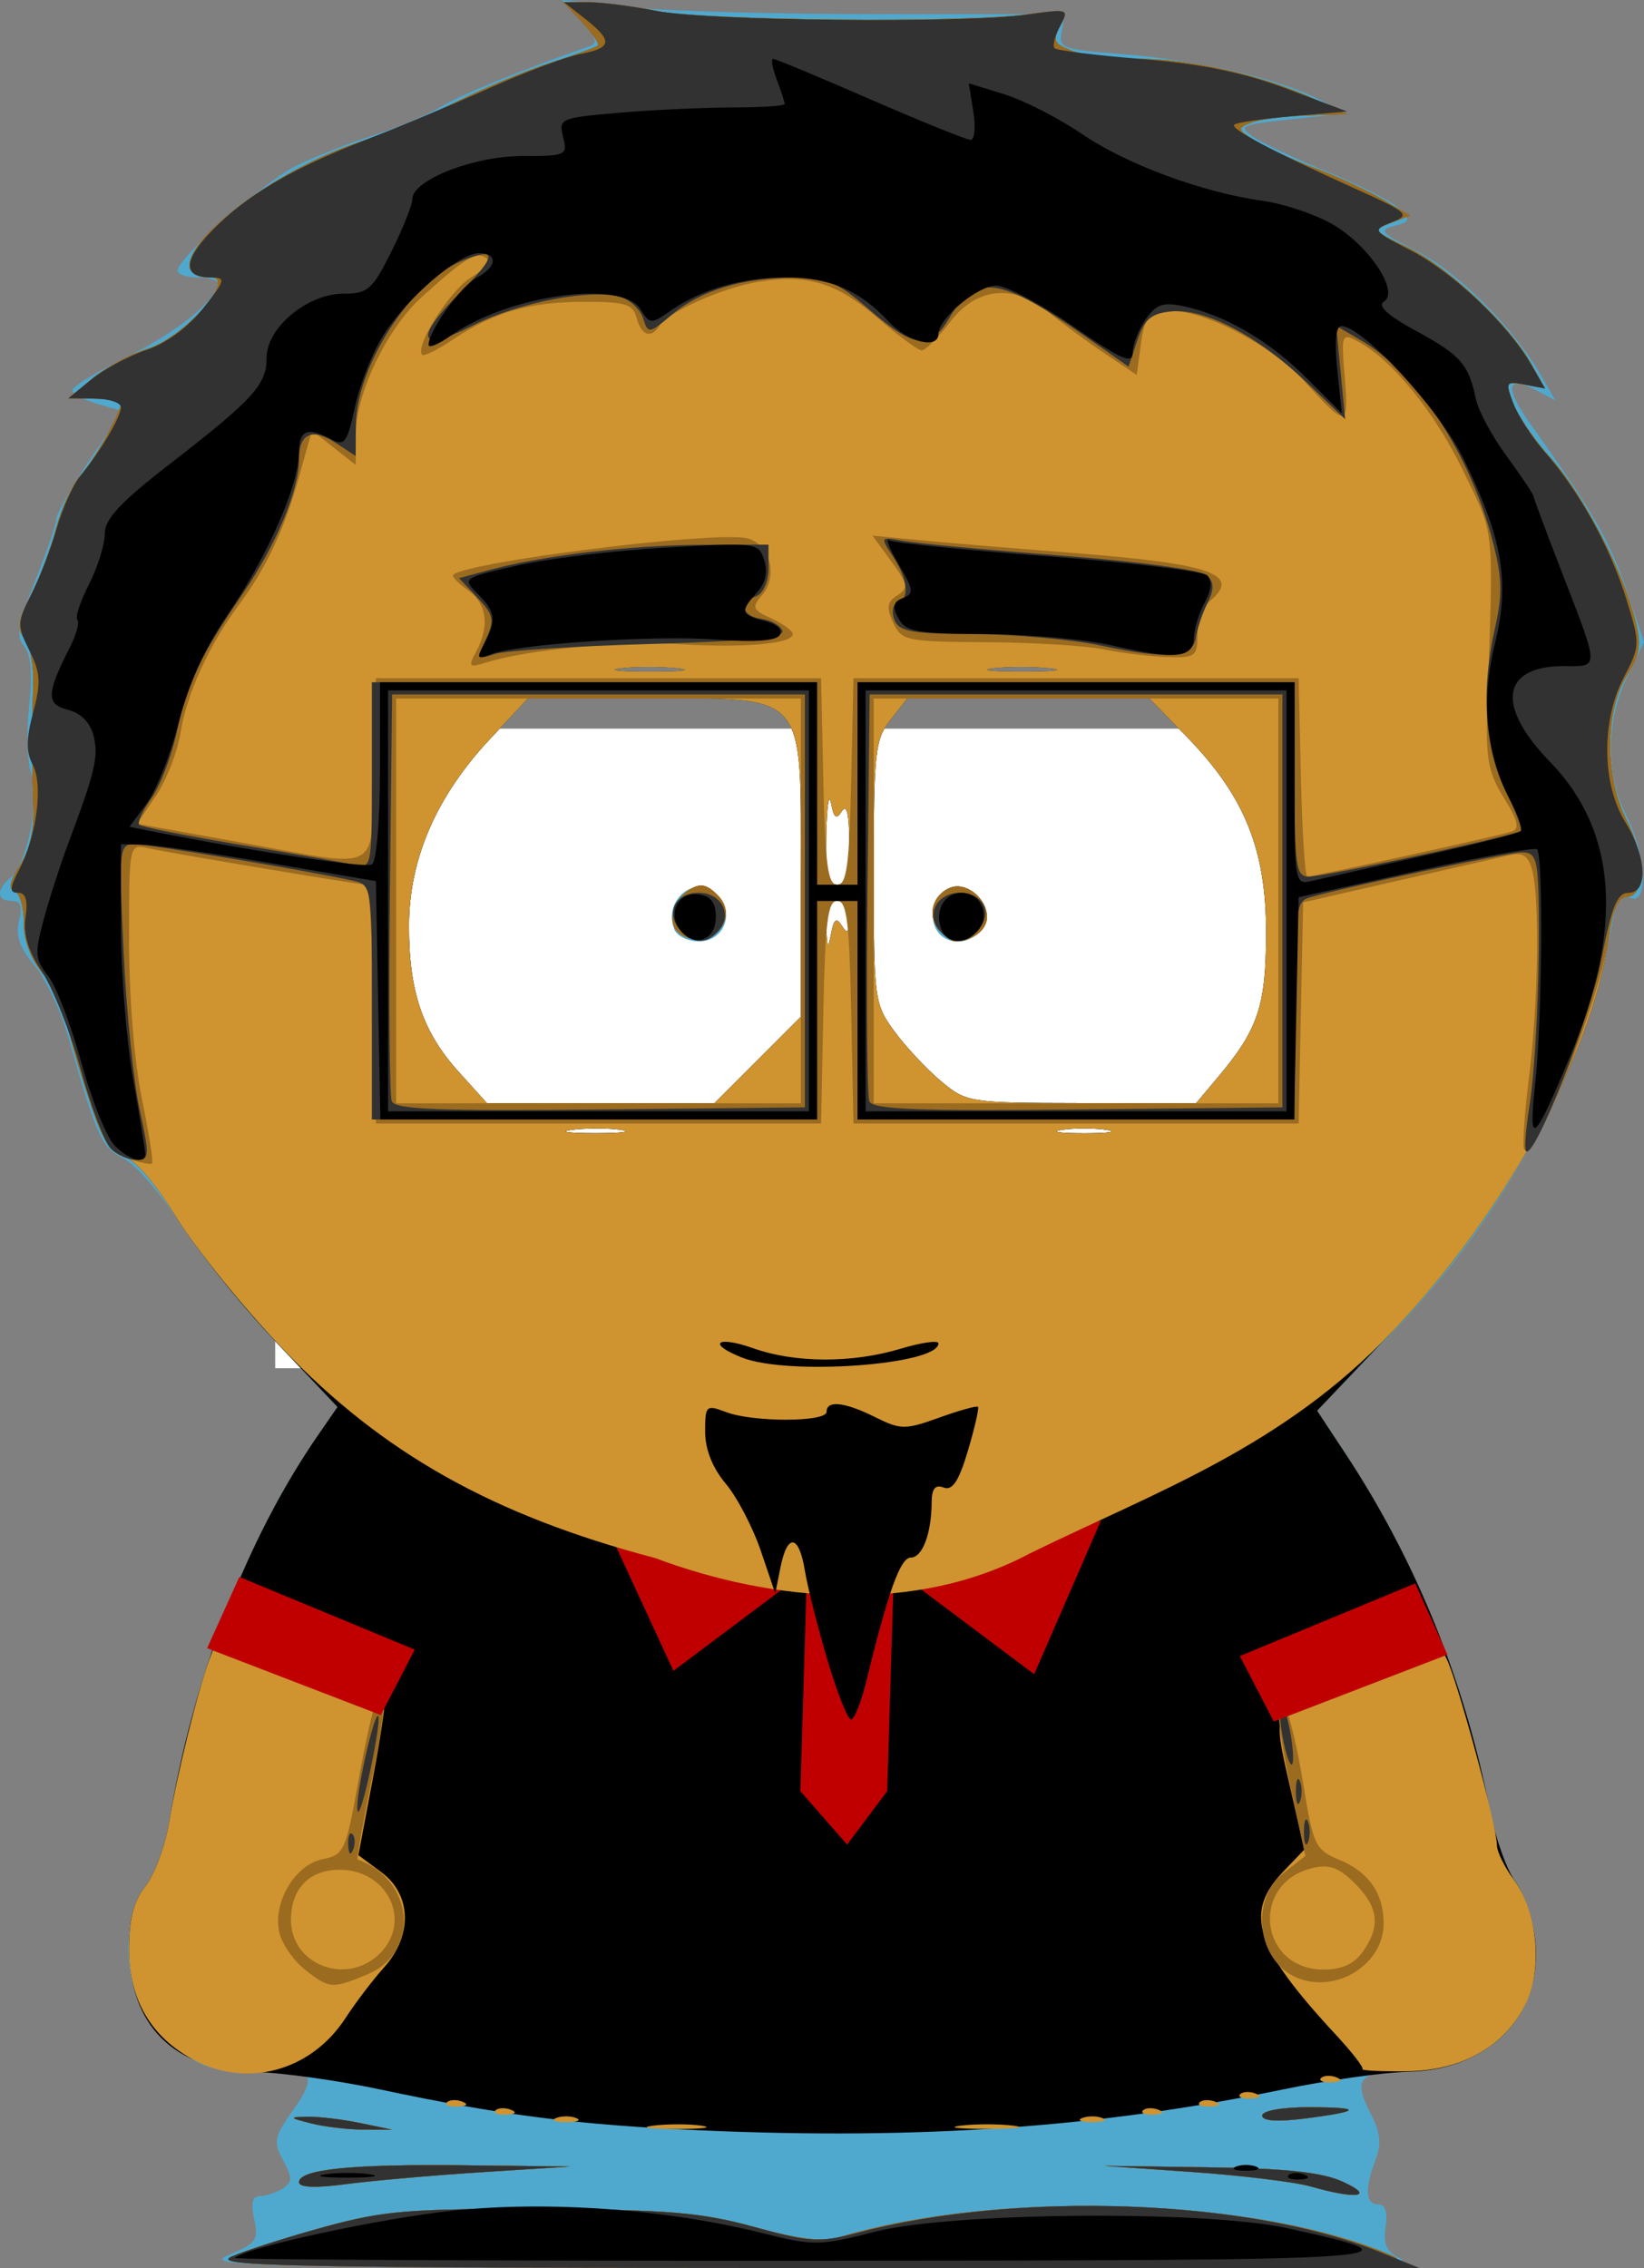 <?xml version="1.0" encoding="UTF-8" standalone="no"?>
<!-- Created with Inkscape (http://www.inkscape.org/) -->
<svg
   xmlns:dc="http://purl.org/dc/elements/1.1/"
   xmlns:cc="http://web.resource.org/cc/"
   xmlns:rdf="http://www.w3.org/1999/02/22-rdf-syntax-ns#"
   xmlns:svg="http://www.w3.org/2000/svg"
   xmlns="http://www.w3.org/2000/svg"
   xmlns:sodipodi="http://sodipodi.sourceforge.net/DTD/sodipodi-0.dtd"
   xmlns:inkscape="http://www.inkscape.org/namespaces/inkscape"
   id="svg2"
   sodipodi:version="0.32"
   inkscape:version="0.45+devel"
   width="203.112"
   height="280.164"
   version="1.0"
   sodipodi:docbase="/home/cworth/src/slippy"
   sodipodi:docname="behdad.svg"
   inkscape:output_extension="org.inkscape.output.svg.inkscape"
   sodipodi:modified="true">
  <rect width="100%" height="100%" fill="#808080" stroke="none"/>
  <defs
     id="defs5" />
  <sodipodi:namedview
     inkscape:cy="140.08223"
     inkscape:cx="101.55604"
     inkscape:zoom="1.5133969"
     inkscape:window-height="587"
     inkscape:window-width="796"
     inkscape:pageshadow="2"
     inkscape:pageopacity="0.0"
     guidetolerance="10.0"
     gridtolerance="10.0"
     objecttolerance="10.0"
     borderopacity="1.0"
     bordercolor="#666666"
     pagecolor="#ffffff"
     id="base"
     inkscape:window-x="5"
     inkscape:window-y="32"
     inkscape:current-layer="svg2" />
  <rect
     fill="white"
     width="132"
     height="79"
     x="34"
     y="90"
     id="rect6" />
  <path
     id="path2173"
     d="M 28.239,278.523 C 31.673,277.116 31.975,276.696 31.409,274.12 C 30.967,272.108 31.174,271.269 32.113,271.258 C 32.845,271.25 34.097,270.829 34.897,270.323 C 36.141,269.536 36.153,269.036 34.982,266.846 C 33.738,264.522 33.854,263.949 36.254,260.576 C 39.415,256.134 38.559,255.196 31.997,255.909 C 26.456,256.511 21.51,254.133 18.193,249.274 C 15.171,244.847 15.069,236.654 17.99,232.941 C 19.116,231.509 20.424,227.961 20.897,225.056 C 23.769,207.418 30.467,190.02 39.291,177.274 L 41.714,173.774 L 34.288,165.992 C 30.203,161.712 24.846,155.095 22.383,151.287 C 19.92,147.48 16.709,143.781 15.248,143.069 C 12.558,141.758 11.867,140.233 8.419,128.012 C 7.525,124.843 5.656,120.897 4.265,119.244 C 2.422,117.054 1.904,115.564 2.358,113.756 C 2.816,111.929 2.58,111.274 1.462,111.274 C -0.452,111.274 -0.493,109.88 1.376,108.329 C 3.379,106.667 4.98,98.502 3.874,95.592 C 3.381,94.295 3.258,90.553 3.6,87.275 C 4.031,83.16 3.836,80.85 2.971,79.808 C 1.95,78.577 2.2,77.1 4.331,71.776 C 5.768,68.188 6.943,64.751 6.943,64.139 C 6.943,63.527 8.785,60.269 11.036,56.9 L 15.13,50.774 L 12.036,49.879 C 10.335,49.387 8.943,48.627 8.943,48.192 C 8.943,47.756 11.98,45.908 15.693,44.086 C 21.775,41.101 26.827,37.02 26.911,35.024 C 26.929,34.611 25.818,34.274 24.443,34.274 C 23.068,34.274 21.943,33.889 21.943,33.419 C 21.943,31.881 32.495,22.542 36.516,20.521 C 38.676,19.436 42.918,17.756 45.943,16.787 C 48.968,15.819 52.837,14.188 54.541,13.163 C 57.075,11.637 64.345,8.677 72.843,5.71 C 73.916,5.335 73.684,4.614 71.843,2.611 L 69.443,5e-06 L 77.443,0.879 C 81.843,1.362 95.823,1.755 108.509,1.752 L 131.575,1.747 L 131.16,3.916 C 130.771,5.953 131.22,6.121 138.594,6.682 C 147.8,7.384 157.896,9.689 162.813,12.211 L 166.303,14.002 L 159.529,14.727 C 153.276,15.397 152.912,15.563 154.799,16.885 C 155.923,17.673 160.096,19.641 164.07,21.258 C 168.045,22.876 172.002,24.905 172.864,25.766 C 174.287,27.189 174.226,27.387 172.212,27.913 C 170.277,28.419 170.627,28.81 174.945,30.962 C 179.971,33.467 186.917,40.375 190.306,46.24 L 192.169,49.465 L 190,48.304 C 185.99,46.158 185.761,47.793 189.37,52.8 C 196.619,62.858 198.951,66.911 201.008,73.033 L 203.112,79.292 L 201.027,83.599 C 198.389,89.049 198.356,95.7 200.943,100.774 C 203.382,105.558 203.695,111.776 201.453,110.916 C 200.467,110.538 199.81,111.094 199.51,112.559 C 197.33,123.222 196.23,126.803 192.994,133.774 C 187.301,146.038 180.499,155.919 171.173,165.473 L 162.681,174.172 L 166.18,179.473 C 174.924,192.719 180.947,207.564 184.069,223.561 C 184.736,226.978 186.155,230.964 187.223,232.419 C 188.291,233.875 189.391,237.073 189.668,239.528 C 190.711,248.786 184.026,255.765 174.096,255.784 C 167.884,255.796 167.082,256.708 169.379,261.15 C 170.547,263.41 170.687,264.815 169.939,266.782 C 168.575,270.37 168.69,272.274 170.27,272.274 C 171.155,272.274 171.459,273.208 171.184,275.083 C 170.864,277.267 171.291,278.141 173.107,279.015 C 174.857,279.856 156.501,280.131 99.943,280.109 C 30.648,280.082 24.755,279.951 28.239,278.523 z M 76.711,139.559 C 75.208,139.331 72.508,139.326 70.711,139.549 C 68.913,139.771 70.143,139.958 73.443,139.964 C 76.743,139.969 78.213,139.787 76.711,139.559 z M 136.693,139.557 C 135.18,139.328 132.705,139.328 131.193,139.557 C 129.68,139.786 130.918,139.974 133.943,139.974 C 136.968,139.974 138.205,139.786 136.693,139.557 z M 93.595,130.926 L 98.943,125.578 L 98.943,108.24 C 98.943,85.159 99.909,86.274 79.905,86.274 L 65.216,86.274 L 60.51,91.305 C 53.913,98.358 50.564,106.065 50.531,114.274 C 50.497,122.411 52.207,127.454 56.68,132.404 L 60.175,136.274 L 74.211,136.274 L 88.247,136.274 L 93.595,130.926 z M 83.304,114.774 C 81.895,111.101 85.956,107.858 88.623,110.525 C 90.846,112.748 89.448,116.274 86.344,116.274 C 84.989,116.274 83.621,115.599 83.304,114.774 z M 150.39,133.154 C 155.444,127.147 156.404,124.302 156.424,115.274 C 156.447,104.951 153.788,98.359 146.644,91.024 L 142.017,86.274 L 127.053,86.274 L 112.088,86.274 L 110.015,88.908 C 108.113,91.327 107.943,92.869 107.943,107.714 C 107.943,123.406 108.017,123.987 110.456,127.329 C 111.838,129.224 114.426,131.999 116.206,133.497 C 119.392,136.177 119.666,136.22 133.604,136.247 L 147.765,136.274 L 150.39,133.154 z M 115.426,114.22 C 114.471,111.213 117.289,108.372 119.712,109.899 C 120.664,110.5 121.443,112.067 121.443,113.382 C 121.443,116.733 116.444,117.429 115.426,114.22 z M 104.018,114.361 C 104.698,115.435 104.916,115.234 104.927,113.524 C 104.937,112.183 104.336,111.274 103.443,111.274 C 102.389,111.274 101.983,112.241 102.079,114.524 C 102.189,117.143 102.303,117.305 102.67,115.361 C 103.022,113.495 103.327,113.269 104.018,114.361 z M 104.927,104.024 C 104.917,100.548 104.61,99.251 104.018,100.186 C 103.327,101.278 103.022,101.052 102.67,99.186 C 102.42,97.859 102.154,99.586 102.079,103.024 C 101.971,107.973 102.255,109.274 103.443,109.274 C 104.588,109.274 104.939,108.03 104.927,104.024 z M 83.67,82.544 C 81.596,82.327 78.446,82.331 76.67,82.552 C 74.895,82.773 76.593,82.95 80.443,82.945 C 84.293,82.941 85.745,82.76 83.67,82.544 z M 129.67,82.544 C 127.596,82.327 124.446,82.331 122.67,82.552 C 120.895,82.773 122.593,82.95 126.443,82.945 C 130.293,82.941 131.745,82.76 129.67,82.544 z"
     style="fill:#4fa9cf" />
  <path
     id="path2171"
     d="M 28.627,278.716 C 30.379,277.949 35.554,276.298 40.127,275.047 C 47.452,273.044 50.647,272.783 66.943,272.855 C 82.511,272.923 86.662,273.271 93.14,275.05 C 99.076,276.681 101.592,276.944 104.14,276.199 C 124.098,270.369 155.721,271.506 172.075,278.641 C 175.076,279.95 167.272,280.11 100.443,280.11 C 35.44,280.11 25.867,279.924 28.627,278.716 z M 161.943,270.065 C 160.018,269.513 153.493,268.713 147.443,268.287 L 136.443,267.513 L 149.443,267.698 C 158.974,267.834 163.377,268.314 165.943,269.497 C 169.968,271.352 167.603,271.688 161.943,270.065 z M 36.943,269.542 C 36.943,267.946 43.424,267.284 57.443,267.447 L 70.443,267.598 L 59.443,268.306 C 53.393,268.695 45.855,269.359 42.693,269.781 C 38.992,270.275 36.943,270.19 36.943,269.542 z M 86.943,263.145 C 71.42,262.472 62.051,261.284 46.943,258.074 C 41.718,256.964 34.743,255.992 31.443,255.915 C 21.464,255.68 15.943,250.174 15.943,240.458 C 15.943,237.02 16.558,234.761 17.99,232.941 C 19.116,231.509 20.424,227.961 20.897,225.056 C 23.768,207.43 30.444,190.077 39.281,177.278 L 41.695,173.782 L 33.883,165.528 C 29.586,160.989 24.131,154.146 21.761,150.321 C 19.116,146.053 16.597,143.153 15.238,142.811 C 13.488,142.372 12.491,140.569 10.483,134.213 C 9.086,129.79 7.943,125.553 7.943,124.799 C 7.943,124.044 6.818,122.09 5.443,120.456 C 3.812,118.517 2.943,116.261 2.943,113.962 C 2.943,112.025 2.424,110.267 1.789,110.056 C 1.007,109.795 1.225,108.772 2.468,106.875 C 3.672,105.037 4.244,102.483 4.136,99.426 C 3.921,93.386 3.912,89.738 4.1,84.563 C 4.184,82.247 3.706,79.694 3.039,78.889 C 2.07,77.722 2.22,76.651 3.779,73.594 C 4.854,71.487 6.271,67.74 6.928,65.268 C 7.584,62.796 8.929,59.874 9.915,58.774 C 11.636,56.855 14.943,50.968 14.943,49.823 C 14.943,49.521 13.48,49.257 11.693,49.238 L 8.443,49.202 L 11.443,46.722 C 13.093,45.358 16.106,43.735 18.14,43.115 C 22.689,41.729 29.358,34.274 26.049,34.274 C 17.667,34.274 30.761,22.166 43.981,17.694 C 47.691,16.438 53.363,14.093 56.585,12.482 C 59.807,10.87 64.918,8.754 67.943,7.778 C 70.968,6.802 73.632,5.838 73.863,5.635 C 74.095,5.432 73.229,4.142 71.939,2.77 L 69.594,0.274 L 72.632,0.274 C 74.303,0.274 78.094,0.756 81.056,1.345 C 87.122,2.552 119.151,2.845 127.001,1.765 C 131.998,1.078 132.099,1.114 130.995,3.176 C 130.006,5.024 130.193,5.418 132.468,6.283 C 133.901,6.828 137.649,7.274 140.798,7.274 C 147.136,7.274 156.045,9.317 162.336,12.214 L 166.443,14.105 L 161.443,14.26 C 158.693,14.345 155.601,14.745 154.572,15.149 C 152.826,15.835 152.86,15.986 155.072,17.388 C 156.376,18.215 159.686,19.73 162.428,20.755 C 165.17,21.78 168.943,23.521 170.813,24.624 L 174.212,26.63 L 171.827,27.536 C 169.542,28.405 169.63,28.531 173.943,30.577 C 178.852,32.905 186.44,40.051 189.164,44.913 L 190.886,47.985 L 188.393,47.509 C 186.034,47.058 185.957,47.182 186.963,49.828 C 187.548,51.366 189.569,54.332 191.455,56.419 C 195.369,60.751 200.217,69.863 201.866,75.988 C 202.844,79.622 202.73,80.574 200.969,83.463 C 198.246,87.928 198.261,96.017 201.002,101.389 C 203.295,105.885 203.272,110.774 200.957,110.774 C 199.92,110.774 199.234,112.416 198.689,116.203 C 196.655,130.339 185.812,149.985 172.085,164.41 L 162.728,174.242 L 166.203,179.508 C 174.923,192.718 180.951,207.581 184.069,223.561 C 184.736,226.978 186.155,230.964 187.223,232.419 C 188.291,233.875 189.391,237.073 189.668,239.528 C 190.708,248.758 184.093,255.676 174.016,255.895 C 170.951,255.961 163.943,256.949 158.443,258.09 C 136.006,262.745 113.849,264.311 86.943,263.145 z M 76.711,139.559 C 75.208,139.331 72.508,139.326 70.711,139.549 C 68.913,139.771 70.143,139.958 73.443,139.964 C 76.743,139.969 78.213,139.787 76.711,139.559 z M 136.693,139.557 C 135.18,139.328 132.705,139.328 131.193,139.557 C 129.68,139.786 130.918,139.974 133.943,139.974 C 136.968,139.974 138.205,139.786 136.693,139.557 z M 93.595,130.926 L 98.943,125.578 L 98.943,108.24 C 98.943,85.159 99.909,86.274 79.905,86.274 L 65.216,86.274 L 60.51,91.305 C 53.913,98.358 50.564,106.065 50.531,114.274 C 50.497,122.411 52.207,127.454 56.68,132.404 L 60.175,136.274 L 74.211,136.274 L 88.247,136.274 L 93.595,130.926 z M 84.094,115.402 C 82.361,114.286 82.947,111.3 85.174,109.898 C 86.515,109.053 87.301,109.203 88.657,110.559 C 91.578,113.48 87.624,117.676 84.094,115.402 z M 150.39,133.154 C 155.444,127.147 156.404,124.302 156.424,115.274 C 156.447,104.951 153.788,98.359 146.644,91.024 L 142.017,86.274 L 127.053,86.274 L 112.088,86.274 L 110.015,88.908 C 108.113,91.327 107.943,92.869 107.943,107.714 C 107.943,123.406 108.017,123.987 110.456,127.329 C 111.838,129.224 114.426,131.999 116.206,133.497 C 119.392,136.177 119.666,136.22 133.604,136.247 L 147.765,136.274 L 150.39,133.154 z M 115.953,114.786 C 114.508,113.044 115.245,110.478 117.433,109.639 C 119.377,108.893 121.943,110.969 121.943,113.289 C 121.943,114.883 120.098,116.274 117.983,116.274 C 117.546,116.274 116.632,115.604 115.953,114.786 z M 104.018,114.361 C 104.698,115.435 104.916,115.234 104.927,113.524 C 104.937,112.183 104.336,111.274 103.443,111.274 C 102.389,111.274 101.983,112.241 102.079,114.524 C 102.189,117.143 102.303,117.305 102.67,115.361 C 103.022,113.495 103.327,113.269 104.018,114.361 z M 104.927,104.024 C 104.917,100.548 104.61,99.251 104.018,100.186 C 103.327,101.278 103.022,101.052 102.67,99.186 C 102.42,97.859 102.154,99.586 102.079,103.024 C 101.971,107.973 102.255,109.274 103.443,109.274 C 104.588,109.274 104.939,108.03 104.927,104.024 z M 83.67,82.544 C 81.596,82.327 78.446,82.331 76.67,82.552 C 74.895,82.773 76.593,82.95 80.443,82.945 C 84.293,82.941 85.745,82.76 83.67,82.544 z M 129.67,82.544 C 127.596,82.327 124.446,82.331 122.67,82.552 C 120.895,82.773 122.593,82.95 126.443,82.945 C 130.293,82.941 131.745,82.76 129.67,82.544 z M 38.443,262.274 C 35.71,261.578 35.665,261.505 37.943,261.449 C 39.318,261.416 42.243,261.761 44.443,262.216 L 48.443,263.044 L 44.943,263.04 C 43.018,263.038 40.093,262.693 38.443,262.274 z M 155.943,261.308 C 155.943,260.717 158.373,260.274 161.609,260.274 C 168.433,260.274 168.286,260.767 161.193,261.672 C 157.811,262.104 155.943,261.974 155.943,261.308 z"
     style="fill:#000000;fill-opacity:1" />
  <g
     id="g4111"
     transform="translate(6.428,-23.619)">
    <path
       sodipodi:nodetypes="cccc"
       style="fill:#c00000;fill-opacity:1;fill-rule:evenodd;stroke:none;stroke-width:0.25pt;stroke-linecap:butt;stroke-linejoin:miter;stroke-opacity:1"
       d="M 66.863,208.532 L 76.769,229.994 L 93.278,217.612 L 66.863,208.532 z"
       id="path2164" />
    <path
       style="fill:#c00000;fill-opacity:1;fill-rule:evenodd;stroke:none;stroke-width:0.25pt;stroke-linecap:butt;stroke-linejoin:miter;stroke-opacity:1"
       d="M 93.278,217.612 L 92.453,244.852 L 98.231,251.456 L 103.184,244.852 L 104.009,217.612 L 93.278,217.612 z"
       id="path3138" />
    <path
       style="fill:#c00000;fill-opacity:1;fill-rule:evenodd;stroke:none;stroke-width:0.25pt;stroke-linecap:butt;stroke-linejoin:miter;stroke-opacity:1"
       d="M 129.599,211.421 L 121.344,230.407 L 104.835,218.025 L 129.599,211.421 z"
       id="path4109" />
  </g>
  <path
     id="path2169"
     d="M 28.627,278.716 C 30.379,277.949 35.554,276.298 40.127,275.047 C 47.452,273.044 50.647,272.783 66.943,272.855 C 82.511,272.923 86.662,273.271 93.14,275.05 C 99.076,276.681 101.592,276.944 104.14,276.199 C 124.098,270.369 155.721,271.506 172.075,278.641 C 175.076,279.95 167.272,280.11 100.443,280.11 C 35.44,280.11 25.867,279.924 28.627,278.716 z M 161.943,270.065 C 160.018,269.513 153.493,268.713 147.443,268.287 L 136.443,267.513 L 149.443,267.698 C 158.974,267.834 163.377,268.314 165.943,269.497 C 169.968,271.352 167.603,271.688 161.943,270.065 z M 36.943,269.542 C 36.943,267.946 43.424,267.284 57.443,267.447 L 70.443,267.598 L 59.443,268.306 C 53.393,268.695 45.855,269.359 42.693,269.781 C 38.992,270.275 36.943,270.19 36.943,269.542 z M 38.443,262.274 C 35.71,261.578 35.665,261.505 37.943,261.449 C 39.318,261.416 42.243,261.761 44.443,262.216 L 48.443,263.044 L 44.943,263.04 C 43.018,263.038 40.093,262.693 38.443,262.274 z M 80.711,262.549 C 82.508,262.326 85.208,262.331 86.711,262.559 C 88.213,262.787 86.743,262.969 83.443,262.964 C 80.143,262.958 78.913,262.771 80.711,262.549 z M 118.693,262.55 C 120.48,262.328 123.405,262.328 125.193,262.55 C 126.98,262.772 125.518,262.953 121.943,262.953 C 118.368,262.953 116.905,262.772 118.693,262.55 z M 68.693,261.611 C 69.38,261.334 70.505,261.334 71.193,261.611 C 71.88,261.889 71.318,262.116 69.943,262.116 C 68.568,262.116 68.005,261.889 68.693,261.611 z M 133.693,261.611 C 134.38,261.334 135.505,261.334 136.193,261.611 C 136.88,261.889 136.318,262.116 134.943,262.116 C 133.568,262.116 133.005,261.889 133.693,261.611 z M 155.943,261.308 C 155.943,260.717 158.373,260.274 161.609,260.274 C 168.433,260.274 168.286,260.767 161.193,261.672 C 157.811,262.104 155.943,261.974 155.943,261.308 z M 61.214,260.669 C 61.546,260.337 62.408,260.302 63.13,260.59 C 63.928,260.91 63.691,261.147 62.526,261.195 C 61.472,261.238 60.881,261.002 61.214,260.669 z M 141.214,260.669 C 141.546,260.337 142.408,260.302 143.13,260.59 C 143.928,260.91 143.691,261.147 142.526,261.195 C 141.472,261.238 140.881,261.002 141.214,260.669 z M 55.214,259.669 C 55.546,259.337 56.408,259.302 57.13,259.59 C 57.928,259.91 57.691,260.147 56.526,260.195 C 55.472,260.238 54.881,260.002 55.214,259.669 z M 148.214,259.669 C 148.546,259.337 149.408,259.302 150.13,259.59 C 150.928,259.91 150.691,260.147 149.526,260.195 C 148.472,260.238 147.881,260.002 148.214,259.669 z M 153.214,258.669 C 153.546,258.337 154.408,258.302 155.13,258.59 C 155.928,258.91 155.691,259.147 154.526,259.195 C 153.472,259.238 152.881,259.002 153.214,258.669 z M 163.214,256.669 C 163.546,256.337 164.408,256.302 165.13,256.59 C 165.928,256.91 165.691,257.147 164.526,257.195 C 163.472,257.238 162.881,257.002 163.214,256.669 z M 23.927,254.422 C 18.657,251.621 15.943,246.978 15.943,240.76 C 15.943,237.017 16.521,234.808 17.99,232.941 C 19.116,231.509 20.424,227.961 20.897,225.056 C 21.843,219.251 24.49,208.596 25.923,204.826 L 26.837,202.422 L 37.007,206.298 C 42.6,208.43 47.304,210.309 47.46,210.474 C 47.617,210.639 46.964,214.907 46.01,219.959 L 44.276,229.144 L 47.109,231.239 C 50.855,234.008 51.001,239.064 47.449,243.006 C 46.078,244.528 43.932,247.349 42.679,249.274 C 38.439,255.793 30.572,257.953 23.927,254.422 z M 168.323,255.56 C 168.507,255.376 167.035,253.474 165.051,251.335 C 155.016,240.517 153.648,236.278 158.543,231.168 L 161.144,228.454 L 159.543,221.416 C 157.043,210.423 156.691,211.067 167.693,206.512 L 177.443,202.474 L 178.668,204.765 C 179.978,207.216 184.943,225.538 184.943,227.923 C 184.943,228.711 185.893,230.639 187.054,232.21 C 189.925,236.094 190.614,243.063 188.552,247.382 C 186.006,252.718 180.689,255.762 173.788,255.835 C 170.598,255.868 168.138,255.745 168.323,255.56 z M 80.943,192.444 C 60.927,187.174 47.266,179.502 34.942,166.612 C 30.117,161.564 24.207,154.269 21.81,150.401 C 19.128,146.072 16.6,143.153 15.238,142.811 C 13.488,142.372 12.491,140.569 10.483,134.213 C 9.086,129.79 7.943,125.553 7.943,124.799 C 7.943,124.044 6.818,122.09 5.443,120.456 C 3.812,118.517 2.943,116.261 2.943,113.962 C 2.943,112.025 2.424,110.267 1.789,110.056 C 1.007,109.795 1.225,108.772 2.468,106.875 C 3.672,105.037 4.244,102.483 4.136,99.426 C 3.921,93.386 3.912,89.738 4.1,84.563 C 4.184,82.247 3.706,79.694 3.039,78.889 C 2.07,77.722 2.22,76.651 3.779,73.594 C 4.854,71.487 6.271,67.74 6.928,65.268 C 7.584,62.796 8.929,59.874 9.915,58.774 C 11.636,56.855 14.943,50.968 14.943,49.823 C 14.943,49.521 13.48,49.257 11.693,49.238 L 8.443,49.202 L 11.443,46.722 C 13.093,45.358 16.106,43.735 18.14,43.115 C 22.689,41.729 29.358,34.274 26.049,34.274 C 17.667,34.274 30.761,22.166 43.981,17.694 C 47.691,16.438 53.363,14.093 56.585,12.482 C 59.807,10.87 64.918,8.754 67.943,7.778 C 70.968,6.802 73.632,5.838 73.863,5.635 C 74.095,5.432 73.229,4.142 71.939,2.77 L 69.594,0.274 L 72.632,0.274 C 74.303,0.274 78.094,0.756 81.056,1.345 C 87.122,2.552 119.151,2.845 127.001,1.765 C 131.998,1.078 132.099,1.114 130.995,3.176 C 130.006,5.024 130.193,5.418 132.468,6.283 C 133.901,6.828 137.649,7.274 140.798,7.274 C 147.136,7.274 156.045,9.317 162.336,12.214 L 166.443,14.105 L 161.443,14.26 C 158.693,14.345 155.601,14.745 154.572,15.149 C 152.826,15.835 152.86,15.986 155.072,17.388 C 156.376,18.215 159.686,19.73 162.428,20.755 C 165.17,21.78 168.943,23.521 170.813,24.624 L 174.212,26.63 L 171.827,27.536 C 169.542,28.405 169.63,28.531 173.943,30.577 C 178.852,32.905 186.44,40.051 189.164,44.913 L 190.886,47.985 L 188.393,47.509 C 186.034,47.058 185.957,47.182 186.963,49.828 C 187.548,51.366 189.569,54.332 191.455,56.419 C 195.369,60.751 200.217,69.863 201.866,75.988 C 202.844,79.622 202.73,80.574 200.969,83.463 C 198.246,87.928 198.261,96.017 201.002,101.389 C 203.295,105.885 203.272,110.774 200.957,110.774 C 199.92,110.774 199.234,112.416 198.689,116.203 C 196.653,130.352 185.813,149.984 172.058,164.438 C 158.391,178.799 143.02,184.146 127.256,191.861 C 113.204,199.358 95.65,197.953 80.943,192.444 z M 76.711,139.559 C 75.208,139.331 72.508,139.326 70.711,139.549 C 68.913,139.771 70.143,139.958 73.443,139.964 C 76.743,139.969 78.213,139.787 76.711,139.559 z M 136.693,139.557 C 135.18,139.328 132.705,139.328 131.193,139.557 C 129.68,139.786 130.918,139.974 133.943,139.974 C 136.968,139.974 138.205,139.786 136.693,139.557 z M 93.595,130.926 L 98.943,125.578 L 98.943,108.24 C 98.943,85.159 99.909,86.274 79.905,86.274 L 65.216,86.274 L 60.51,91.305 C 53.913,98.358 50.564,106.065 50.531,114.274 C 50.497,122.411 52.207,127.454 56.68,132.404 L 60.175,136.274 L 74.211,136.274 L 88.247,136.274 L 93.595,130.926 z M 84.094,115.402 C 82.361,114.286 82.947,111.3 85.174,109.898 C 86.515,109.053 87.301,109.203 88.657,110.559 C 91.578,113.48 87.624,117.676 84.094,115.402 z M 150.39,133.154 C 155.444,127.147 156.404,124.302 156.424,115.274 C 156.447,104.951 153.788,98.359 146.644,91.024 L 142.017,86.274 L 127.053,86.274 L 112.088,86.274 L 110.015,88.908 C 108.113,91.327 107.943,92.869 107.943,107.714 C 107.943,123.406 108.017,123.987 110.456,127.329 C 111.838,129.224 114.426,131.999 116.206,133.497 C 119.392,136.177 119.666,136.22 133.604,136.247 L 147.765,136.274 L 150.39,133.154 z M 115.953,114.786 C 114.508,113.044 115.245,110.478 117.433,109.639 C 119.377,108.893 121.943,110.969 121.943,113.289 C 121.943,114.883 120.098,116.274 117.983,116.274 C 117.546,116.274 116.632,115.604 115.953,114.786 z M 104.018,114.361 C 104.698,115.435 104.916,115.234 104.927,113.524 C 104.937,112.183 104.336,111.274 103.443,111.274 C 102.389,111.274 101.983,112.241 102.079,114.524 C 102.189,117.143 102.303,117.305 102.67,115.361 C 103.022,113.495 103.327,113.269 104.018,114.361 z M 104.927,104.024 C 104.917,100.548 104.61,99.251 104.018,100.186 C 103.327,101.278 103.022,101.052 102.67,99.186 C 102.42,97.859 102.154,99.586 102.079,103.024 C 101.971,107.973 102.255,109.274 103.443,109.274 C 104.588,109.274 104.939,108.03 104.927,104.024 z M 83.67,82.544 C 81.596,82.327 78.446,82.331 76.67,82.552 C 74.895,82.773 76.593,82.95 80.443,82.945 C 84.293,82.941 85.745,82.76 83.67,82.544 z M 129.67,82.544 C 127.596,82.327 124.446,82.331 122.67,82.552 C 120.895,82.773 122.593,82.95 126.443,82.945 C 130.293,82.941 131.745,82.76 129.67,82.544 z"
     style="fill:#cf9330"
     sodipodi:nodetypes="csssssscccccscccccsccscccccssccssccssccssccssccssccssccssccssccssccssccssscccscccssccsccccccssssccsssssssssssssssscccsssssscccssssscccssscccscccsssssssscccssccsscccccccsccccccssccscccccsssccccsssccssssccssssccssccssc" />
  <path
     id="path2167"
     d="M 28.627,278.716 C 30.379,277.949 35.554,276.298 40.127,275.047 C 47.452,273.044 50.647,272.783 66.943,272.855 C 82.511,272.923 86.662,273.271 93.14,275.05 C 99.076,276.681 101.592,276.944 104.14,276.199 C 124.098,270.369 155.721,271.506 172.075,278.641 C 175.076,279.95 167.272,280.11 100.443,280.11 C 35.44,280.11 25.867,279.924 28.627,278.716 z M 161.943,270.065 C 160.018,269.513 153.493,268.713 147.443,268.287 L 136.443,267.513 L 149.443,267.698 C 158.974,267.834 163.377,268.314 165.943,269.497 C 169.968,271.352 167.603,271.688 161.943,270.065 z M 36.943,269.542 C 36.943,267.946 43.424,267.284 57.443,267.447 L 70.443,267.598 L 59.443,268.306 C 53.393,268.695 45.855,269.359 42.693,269.781 C 38.992,270.275 36.943,270.19 36.943,269.542 z M 38.443,262.274 C 35.71,261.578 35.665,261.505 37.943,261.449 C 39.318,261.416 42.243,261.761 44.443,262.216 L 48.443,263.044 L 44.943,263.04 C 43.018,263.038 40.093,262.693 38.443,262.274 z M 155.943,261.308 C 155.943,260.717 158.373,260.274 161.609,260.274 C 168.433,260.274 168.286,260.767 161.193,261.672 C 157.811,262.104 155.943,261.974 155.943,261.308 z M 37.69,243.289 C 36.303,242.198 34.882,240.169 34.534,238.781 C 33.615,235.121 36.394,230.333 39.837,229.645 C 42.508,229.11 42.725,228.641 44.271,220.034 C 45.165,215.058 46.132,210.751 46.42,210.463 C 47.775,209.108 47.635,211.512 45.856,220.187 C 44.795,225.359 44.043,229.632 44.185,229.682 C 51.155,232.149 51.949,241.119 45.439,243.839 C 41.031,245.681 40.701,245.658 37.69,243.289 z M 46.943,241.274 C 50.946,237.27 47.892,230.94 41.957,230.94 C 38.221,230.94 35.943,233.287 35.943,237.136 C 35.943,242.723 42.883,245.334 46.943,241.274 z M 160.258,244.288 C 155.319,242.249 154.354,234.668 158.608,231.322 L 161.273,229.226 L 159.608,221.477 C 157.716,212.674 157.447,208.942 158.865,211.181 C 159.355,211.956 160.334,216.148 161.04,220.498 C 162.257,227.992 162.494,228.477 165.553,229.755 C 169.134,231.251 170.943,233.883 170.943,237.597 C 170.943,242.624 165.096,246.285 160.258,244.288 z M 168.386,241.051 C 170.598,237.894 170.322,235.562 167.392,232.632 C 165.415,230.655 164.236,230.228 162.142,230.732 C 154.373,232.605 155.563,243.274 163.541,243.274 C 165.805,243.274 167.314,242.581 168.386,241.051 z M 15.712,143.06 C 13.4,142.264 12.595,140.898 10.462,134.145 C 9.076,129.759 7.943,125.553 7.943,124.799 C 7.943,124.044 6.818,122.09 5.443,120.456 C 3.812,118.517 2.943,116.261 2.943,113.962 C 2.943,112.025 2.424,110.267 1.789,110.056 C 1.007,109.795 1.225,108.772 2.468,106.875 C 3.672,105.037 4.244,102.483 4.136,99.426 C 3.921,93.386 3.912,89.738 4.1,84.563 C 4.184,82.247 3.706,79.694 3.039,78.889 C 2.07,77.722 2.22,76.651 3.779,73.594 C 4.854,71.487 6.271,67.74 6.928,65.268 C 7.584,62.796 8.929,59.874 9.915,58.774 C 11.636,56.855 14.943,50.968 14.943,49.823 C 14.943,49.521 13.48,49.257 11.693,49.238 L 8.443,49.202 L 11.443,46.722 C 13.093,45.358 16.106,43.735 18.14,43.115 C 22.689,41.729 29.358,34.274 26.049,34.274 C 17.667,34.274 30.761,22.166 43.981,17.694 C 47.691,16.438 53.363,14.093 56.585,12.482 C 59.807,10.87 64.918,8.754 67.943,7.778 C 70.968,6.802 73.632,5.838 73.863,5.635 C 74.095,5.432 73.229,4.142 71.939,2.77 L 69.594,0.274 L 72.632,0.274 C 74.303,0.274 78.094,0.756 81.056,1.345 C 87.122,2.552 119.151,2.845 127.001,1.765 C 131.998,1.078 132.099,1.114 130.995,3.176 C 130.006,5.024 130.193,5.418 132.468,6.283 C 133.901,6.828 137.649,7.274 140.798,7.274 C 147.136,7.274 156.045,9.317 162.336,12.214 L 166.443,14.105 L 161.443,14.26 C 158.693,14.345 155.601,14.745 154.572,15.149 C 152.826,15.835 152.86,15.986 155.072,17.388 C 156.376,18.215 159.686,19.73 162.428,20.755 C 165.17,21.78 168.943,23.521 170.813,24.624 L 174.212,26.63 L 171.827,27.536 C 169.542,28.405 169.63,28.531 173.943,30.577 C 178.852,32.905 186.44,40.051 189.164,44.913 L 190.886,47.985 L 188.393,47.509 C 186.034,47.058 185.957,47.182 186.963,49.828 C 187.548,51.366 189.569,54.332 191.455,56.419 C 195.369,60.751 200.217,69.863 201.866,75.988 C 202.844,79.622 202.73,80.574 200.969,83.463 C 198.246,87.928 198.261,96.017 201.002,101.389 C 203.295,105.885 203.272,110.774 200.957,110.774 C 199.929,110.774 199.24,112.371 198.725,115.951 C 197.624,123.602 189.723,143.387 188.327,141.991 C 188.065,141.729 188.321,137.759 188.897,133.17 C 190.056,123.926 190.254,111.039 189.293,107.449 C 188.827,105.71 188.139,105.247 186.557,105.61 C 185.394,105.877 179.168,107.301 172.72,108.775 L 160.998,111.456 L 160.72,125.115 L 160.443,138.774 L 132.943,138.774 L 105.443,138.774 L 105.165,125.024 C 104.938,113.835 104.617,111.274 103.443,111.274 C 102.268,111.274 101.947,113.835 101.721,125.024 L 101.443,138.774 L 73.943,138.774 L 46.443,138.774 L 46.166,124.024 C 46.014,115.911 45.614,109.274 45.277,109.274 C 44.366,109.274 20.802,105.332 18.193,104.743 C 15.957,104.239 15.943,104.31 15.943,116.147 C 15.943,123.143 16.599,131.231 17.532,135.744 C 18.406,139.97 18.969,143.557 18.782,143.714 C 18.595,143.871 17.214,143.577 15.712,143.06 z M 98.943,111.274 L 98.943,86.274 L 73.943,86.274 L 48.943,86.274 L 48.943,111.274 L 48.943,136.274 L 73.943,136.274 L 98.943,136.274 L 98.943,111.274 z M 84.094,115.402 C 82.361,114.286 82.947,111.3 85.174,109.898 C 86.515,109.053 87.301,109.203 88.657,110.559 C 91.578,113.48 87.624,117.676 84.094,115.402 z M 157.943,111.274 L 157.943,86.274 L 132.943,86.274 L 107.943,86.274 L 107.943,111.274 L 107.943,136.274 L 132.943,136.274 L 157.943,136.274 L 157.943,111.274 z M 115.953,114.786 C 114.508,113.044 115.245,110.478 117.433,109.639 C 119.377,108.893 121.943,110.969 121.943,113.289 C 121.943,114.883 120.098,116.274 117.983,116.274 C 117.546,116.274 116.632,115.604 115.953,114.786 z M 105.163,96.524 L 105.443,83.774 L 132.943,83.774 L 160.443,83.774 L 160.724,96.024 C 160.878,102.761 161.232,108.274 161.51,108.274 C 162.271,108.274 185.24,103.217 186.774,102.712 C 187.786,102.379 187.552,101.377 185.799,98.542 C 183.81,95.323 183.531,93.707 183.767,86.792 C 184.526,64.543 184.71,66.329 180.832,58.274 C 177.316,50.97 172.039,44.466 167.781,42.187 C 165.739,41.094 165.691,41.223 166.139,46.62 C 166.652,52.814 166.359,52.847 161.227,47.166 C 157.047,42.539 148.218,37.998 144.28,38.449 C 141.831,38.729 141.374,39.29 140.943,42.545 L 140.443,46.316 L 136.443,43.628 C 134.243,42.149 131.171,39.89 129.616,38.607 C 125.261,35.012 120.673,35.449 117.375,39.774 C 115.907,41.699 114.336,43.274 113.885,43.274 C 113.434,43.274 111.031,41.513 108.545,39.362 C 103.411,34.919 99.747,33.797 93.671,34.809 C 89.22,35.55 82.513,38.542 81.452,40.259 C 80.453,41.875 79.22,41.441 78.653,39.274 C 78.204,37.556 77.289,37.274 72.186,37.274 C 65.463,37.274 61.005,38.55 56,41.91 C 54.106,43.181 52.38,44.044 52.164,43.828 C 51.177,42.841 55.585,35.854 58.196,34.266 C 60.027,33.152 60.691,32.236 59.982,31.798 C 58.774,31.051 57.37,31.925 52.07,36.721 C 47.833,40.556 43.965,48.596 43.953,53.596 L 43.943,57.419 L 41.241,55.293 L 38.539,53.168 L 36.926,58.971 C 35.141,65.39 32.855,70.234 29.469,74.774 C 25.859,79.613 23.046,85.772 22.315,90.432 C 21.941,92.82 20.578,96.343 19.285,98.261 L 16.935,101.749 L 29.189,103.954 C 47.648,107.276 45.828,108.234 46.16,95.024 L 46.443,83.774 L 73.943,83.774 L 101.443,83.774 L 101.723,96.524 C 101.949,106.826 102.279,109.274 103.443,109.274 C 104.606,109.274 104.937,106.826 105.163,96.524 z M 58.829,80.486 C 60.545,77.279 60.159,74.538 57.753,72.853 C 56.549,72.01 55.761,71.165 56.003,70.976 C 58.052,69.373 87.022,65.718 92.003,66.434 C 94.99,66.864 96.267,71.031 94.163,73.489 C 92.843,75.032 92.959,75.324 95.319,76.399 C 96.762,77.057 97.943,77.921 97.943,78.321 C 97.943,79.519 91.909,80.054 83.943,79.563 C 76.81,79.123 65.185,80.226 60.079,81.826 C 57.925,82.501 57.814,82.382 58.829,80.486 z M 136.443,80.216 C 134.243,79.761 127.718,79.359 121.943,79.323 C 111.928,79.261 111.392,79.149 110.354,76.909 C 109.483,75.028 109.583,74.356 110.854,73.539 C 112.268,72.63 112.187,72.168 110.12,69.338 L 107.797,66.158 L 113.62,66.72 C 116.823,67.029 125.418,67.746 132.721,68.313 C 149.742,69.635 153.442,70.954 149.443,74.274 C 148.618,74.958 147.943,76.813 147.943,78.396 C 147.943,81.075 147.684,81.266 144.193,81.159 C 142.13,81.095 138.643,80.671 136.443,80.216 z"
     style="fill:#9b6b1f"
     sodipodi:nodetypes="csssssscccccscccccsccscccccssccsssssssccsscccccssssccsssccssssssssssssscccsssssscccssssscccssscccscccssssssssssscccccccscccccssssscccccccccccsscccccccccccsssccccccssssssssscccssssssssssssscccccssccccccccsccssssssssccssscccssssc" />
  <path
     id="path2165"
     d="M 28.627,278.716 C 30.379,277.949 35.554,276.298 40.127,275.047 C 47.452,273.044 50.647,272.783 66.943,272.855 C 82.482,272.923 86.668,273.273 93.097,275.039 C 100.031,276.945 101.233,277.016 105.868,275.793 C 125.755,270.547 154.321,271.597 170.526,278.17 L 175.443,280.164 L 100.443,280.137 C 35.424,280.114 25.867,279.925 28.627,278.716 z M 161.943,270.065 C 160.018,269.513 153.493,268.713 147.443,268.287 L 136.443,267.513 L 149.443,267.698 C 158.974,267.834 163.377,268.314 165.943,269.497 C 169.968,271.352 167.603,271.688 161.943,270.065 z M 36.943,269.542 C 36.943,267.946 43.424,267.284 57.443,267.447 L 70.443,267.598 L 59.443,268.306 C 53.393,268.695 45.855,269.359 42.693,269.781 C 38.992,270.275 36.943,270.19 36.943,269.542 z M 38.443,262.274 C 35.71,261.578 35.665,261.505 37.943,261.449 C 39.318,261.416 42.243,261.761 44.443,262.216 L 48.443,263.044 L 44.943,263.04 C 43.018,263.038 40.093,262.693 38.443,262.274 z M 155.943,261.308 C 155.943,260.717 158.373,260.274 161.609,260.274 C 168.433,260.274 168.286,260.767 161.193,261.672 C 157.811,262.104 155.943,261.974 155.943,261.308 z M 43.022,227.857 C 42.978,226.803 43.215,226.212 43.547,226.544 C 43.879,226.877 43.915,227.739 43.626,228.461 C 43.307,229.259 43.07,229.022 43.022,227.857 z M 161.101,226.274 C 161.101,224.899 161.328,224.336 161.605,225.024 C 161.882,225.711 161.882,226.836 161.605,227.524 C 161.328,228.211 161.101,227.649 161.101,226.274 z M 44.141,223.274 C 44.134,220.468 46.663,209.928 46.78,212.274 C 46.822,213.099 46.246,216.474 45.502,219.774 C 44.757,223.074 44.145,224.649 44.141,223.274 z M 160.101,221.274 C 160.101,219.899 160.328,219.336 160.605,220.024 C 160.882,220.711 160.882,221.836 160.605,222.524 C 160.328,223.211 160.101,222.649 160.101,221.274 z M 158.498,214.718 C 158.122,212.711 158.014,210.869 158.258,210.625 C 158.503,210.38 159.011,211.822 159.387,213.829 C 159.764,215.836 159.872,217.678 159.627,217.922 C 159.383,218.167 158.875,216.725 158.498,214.718 z M 13.68,141.868 C 12.907,141.095 11.238,136.707 9.971,132.118 C 8.705,127.528 6.552,122.098 5.188,120.05 C 3.467,117.466 2.844,115.401 3.152,113.3 C 3.46,111.204 3.181,110.274 2.244,110.274 C 1.141,110.274 1.167,109.74 2.388,107.378 C 4.545,103.208 5.351,96.905 4.04,94.455 C 3.214,92.913 3.229,91.234 4.094,87.997 C 5.077,84.322 5.003,83.101 3.632,80.352 C 2.102,77.286 2.116,76.853 3.86,73.427 C 4.883,71.418 6.297,67.749 7.001,65.274 C 7.706,62.799 9.023,59.874 9.928,58.774 C 12.4,55.769 14.943,51.477 14.943,50.309 C 14.943,49.739 13.48,49.257 11.693,49.238 L 8.443,49.202 L 11.305,46.861 C 12.879,45.573 15.943,43.934 18.113,43.217 C 20.517,42.424 23.241,40.422 25.085,38.094 C 27.862,34.587 27.944,34.274 26.086,34.274 C 22.595,34.274 22.593,32.23 26.08,28.602 C 30.319,24.191 36.02,20.814 45.221,17.263 C 49.193,15.73 56.043,12.861 60.443,10.887 C 64.843,8.912 69.905,7.016 71.693,6.674 C 75.631,5.919 75.754,5.057 72.308,2.346 L 69.673,0.274 L 72.671,0.274 C 74.321,0.274 78.094,0.753 81.056,1.339 C 87.334,2.581 118.984,2.908 126.785,1.811 C 132.063,1.07 132.113,1.087 130.954,3.253 C 130.309,4.458 130.011,5.675 130.292,5.956 C 130.573,6.237 135.447,6.84 141.123,7.296 C 148.438,7.883 153.626,8.946 158.943,10.948 L 166.443,13.772 L 159.696,14.352 C 155.986,14.672 152.742,15.141 152.487,15.396 C 151.965,15.918 157.088,18.628 167.443,23.311 C 174.046,26.296 174.301,26.532 171.943,27.456 C 169.494,28.417 169.541,28.487 174.303,30.93 C 179.467,33.58 186.317,40.065 189.164,45.001 L 190.886,47.985 L 188.393,47.509 C 186.037,47.058 185.958,47.184 186.957,49.811 C 187.538,51.34 189.318,54.076 190.913,55.892 C 195.149,60.717 198.946,67.586 200.94,74.031 C 202.656,79.576 202.649,79.775 200.603,83.701 C 197.816,89.048 197.904,96.856 200.803,101.548 C 203.468,105.859 203.665,110.272 201.193,110.277 C 199.798,110.279 199.118,111.952 197.841,118.527 C 196.426,125.818 189.565,143.258 188.535,142.182 C 188.32,141.957 188.501,139.524 188.936,136.774 C 189.772,131.496 190.301,119.318 190.077,110.524 C 189.964,106.114 189.644,105.274 188.077,105.274 C 186.373,105.274 165.815,109.644 161.693,110.882 C 160.139,111.349 159.943,112.915 159.943,124.841 L 159.943,138.274 L 132.943,138.274 L 105.943,138.274 L 105.943,124.774 L 105.943,111.274 L 103.443,111.274 L 100.943,111.274 L 100.943,124.774 L 100.943,138.274 L 73.443,138.274 L 45.943,138.274 L 45.943,123.793 C 45.943,109.594 45.899,109.302 43.693,108.799 C 38.632,107.646 18.454,104.274 16.618,104.274 C 14.72,104.274 14.667,104.786 15.266,117.524 C 15.608,124.811 16.499,133.586 17.246,137.024 C 18.509,142.836 18.481,143.274 16.845,143.274 C 15.877,143.274 14.453,142.641 13.68,141.868 z M 99.443,111.274 L 99.443,85.774 L 73.943,85.774 L 48.443,85.774 L 48.174,110.255 C 48.027,123.719 48.128,135.314 48.4,136.022 C 48.788,137.033 54.298,137.251 74.168,137.041 L 99.443,136.774 L 99.443,111.274 z M 83.953,114.786 C 82.2,112.674 83.451,110.274 86.304,110.274 C 89.089,110.274 90.516,112.878 88.838,114.9 C 87.354,116.687 85.495,116.644 83.953,114.786 z M 158.443,111.274 L 158.443,85.774 L 132.943,85.774 L 107.443,85.774 L 107.174,110.255 C 107.027,123.719 107.128,135.314 107.4,136.022 C 107.788,137.033 113.298,137.251 133.168,137.041 L 158.443,136.774 L 158.443,111.274 z M 116.048,114.9 C 114.37,112.878 115.796,110.274 118.581,110.274 C 121.435,110.274 122.685,112.674 120.932,114.786 C 119.39,116.644 117.531,116.687 116.048,114.9 z M 105.943,96.774 L 105.943,84.274 L 132.943,84.274 L 159.943,84.274 L 159.943,96.274 C 159.943,107.034 160.124,108.274 161.693,108.278 C 163.678,108.282 187.216,103.206 187.867,102.633 C 188.1,102.427 187.27,100.216 186.023,97.719 C 183.416,92.499 182.947,85.374 184.7,77.588 C 185.644,73.392 185.589,71.335 184.413,66.821 C 181.606,56.043 175.045,46.06 168.107,42.009 L 165.084,40.244 L 165.637,46.009 L 166.189,51.774 L 161.316,47.127 C 155.356,41.444 148.851,38.053 144.702,38.466 C 142.219,38.713 141.394,39.415 140.519,42.028 L 139.43,45.283 L 134.062,41.528 C 123.493,34.135 120.552,33.741 117.28,39.279 C 114.93,43.257 112.97,43.057 107.443,38.274 C 103.463,34.829 102.17,34.274 98.132,34.279 C 91.778,34.287 86.596,35.853 83.049,38.837 C 80.2,41.235 80.071,41.253 79.467,39.35 C 79.122,38.264 77.915,37.082 76.783,36.723 C 73.225,35.594 64.155,37.308 58.44,40.191 C 51.621,43.631 51.029,41.952 56.967,36.014 C 61.471,31.51 61.472,30.397 56.97,32.262 C 50.706,34.857 44.007,45.305 43.965,52.547 L 43.943,56.32 L 41.487,54.71 C 38.573,52.801 36.943,53.518 36.943,56.707 C 36.943,60.54 34.168,67.201 30.071,73.204 C 24.673,81.112 23.112,84.376 21.817,90.474 C 21.198,93.389 19.799,97.037 18.708,98.581 C 17.617,100.125 16.94,101.604 17.203,101.867 C 17.466,102.13 23.028,103.235 29.562,104.322 C 36.096,105.409 42.455,106.526 43.693,106.805 C 45.925,107.308 45.943,107.222 45.943,95.793 L 45.943,84.274 L 73.443,84.274 L 100.943,84.274 L 100.943,96.774 L 100.943,109.274 L 103.443,109.274 L 105.943,109.274 L 105.943,96.774 z M 60.072,78.89 C 61.122,76.585 60.987,75.949 58.998,73.832 L 56.722,71.41 L 60.583,70.372 C 67.17,68.6 78.08,67.314 86.693,67.293 L 94.943,67.274 L 94.943,70.167 C 94.943,71.816 94.298,73.307 93.443,73.635 C 91.236,74.482 91.618,76.087 94.114,76.454 C 95.309,76.63 96.456,77.29 96.664,77.922 C 96.934,78.743 92.261,79.205 80.242,79.545 C 71.003,79.806 62.414,80.358 61.157,80.773 C 58.992,81.486 58.934,81.386 60.072,78.89 z M 135.943,79.722 C 132.368,78.977 125.328,78.346 120.3,78.32 C 112.58,78.281 111.053,78.004 110.493,76.543 C 110.127,75.591 110.304,74.653 110.886,74.459 C 112.416,73.949 112.184,71.572 110.329,68.741 C 108.73,66.3 108.742,66.283 111.579,66.812 C 113.154,67.106 121.991,67.925 131.216,68.633 C 140.862,69.373 148.48,70.411 149.146,71.076 C 150.01,71.941 150.017,72.807 149.174,74.503 C 148.554,75.752 147.906,77.674 147.736,78.774 C 147.345,81.292 144.553,81.517 135.943,79.722 z"
     style="fill:#323232"
     sodipodi:nodetypes="cssssccccccccscccccsccscccccssccssccssccssccssccsssccsssssssssssscccssssssscccssssscccsssscccsssssssssssscccccccccccccsssssccccccsccccssccccccsccccssccccccssssscccccscccssssssssscccsssssssccccccccccccccccsssssccsssssssssc" />
  <path
     id="path2163"
     d="M 29.026,278.887 C 30.439,277.575 47.062,273.981 56.076,273.039 C 67.867,271.806 82.508,272.886 94.358,275.863 C 100.53,277.413 101.285,277.401 108.165,275.638 C 117.498,273.247 148.793,272.975 158.943,275.196 C 176.695,279.082 175.065,279.193 100.026,279.234 C 60.747,279.256 28.797,279.099 29.026,278.887 z M 40.193,268.557 C 41.705,268.328 44.18,268.328 45.693,268.557 C 47.205,268.786 45.968,268.974 42.943,268.974 C 39.918,268.974 38.68,268.786 40.193,268.557 z M 159.214,268.669 C 159.546,268.337 160.408,268.302 161.13,268.59 C 161.928,268.91 161.691,269.147 160.526,269.195 C 159.472,269.238 158.881,269.002 159.214,268.669 z M 152.693,267.611 C 153.38,267.334 154.505,267.334 155.193,267.611 C 155.88,267.889 155.318,268.116 153.943,268.116 C 152.568,268.116 152.005,267.889 152.693,267.611 z M 102.222,205.017 C 101.019,200.965 99.77,196.015 99.445,194.017 C 98.716,189.523 97.28,189.322 96.425,193.596 L 95.782,196.808 L 93.992,191.54 C 93.007,188.643 91.057,184.913 89.659,183.251 C 88.028,181.312 87.117,179.013 87.117,176.832 C 87.117,173.597 87.241,173.48 89.682,174.408 C 93.041,175.685 102.117,175.667 102.117,174.384 C 102.117,172.912 104.366,173.162 108.16,175.055 C 111.267,176.605 111.84,176.608 116.028,175.102 C 118.512,174.209 120.672,173.605 120.828,173.761 C 120.983,173.916 120.425,176.351 119.587,179.172 C 118.469,182.94 117.674,184.151 116.591,183.735 C 115.551,183.336 115.113,183.864 115.104,185.527 C 115.081,189.419 113.968,192.384 112.529,192.384 C 111.239,192.384 109.749,196.522 107.038,207.634 C 106.401,210.246 105.549,212.384 105.144,212.384 C 104.74,212.384 103.425,209.069 102.222,205.017 z M 91.693,167.688 C 87.299,165.952 88.519,164.927 93.069,166.532 C 98.278,168.37 105.286,168.39 111.284,166.585 C 113.846,165.814 115.943,165.518 115.943,165.927 C 115.943,168.584 97.372,169.932 91.693,167.688 z M 14.159,141.49 C 13.178,140.508 11.336,135.914 10.066,131.279 C 8.795,126.644 6.941,121.815 5.944,120.548 C 4.319,118.483 4.265,117.753 5.418,113.509 C 6.125,110.904 7.464,106.749 8.394,104.274 C 11.758,95.319 12.202,93.443 11.563,90.895 C 11.149,89.247 9.997,88.074 8.397,87.673 C 5.674,86.989 5.715,85.683 8.643,79.931 C 9.439,78.367 9.851,76.849 9.559,76.557 C 9.267,76.265 9.909,74.3 10.986,72.19 C 12.062,70.08 12.943,67.266 12.943,65.938 C 12.943,64.1 14.871,62.032 21.016,57.278 C 31.297,49.325 32.943,47.516 32.943,44.174 C 32.943,40.471 37.983,36.274 42.43,36.274 C 45.449,36.274 46.009,35.782 48.353,31.077 C 49.778,28.219 50.943,25.303 50.943,24.597 C 50.943,22.241 58.505,19.274 64.511,19.274 C 69.944,19.274 70.137,19.184 69.569,16.919 C 68.996,14.638 69.217,14.544 76.611,13.919 C 80.809,13.564 87.102,13.274 90.594,13.274 C 94.086,13.274 96.943,13.078 96.943,12.839 C 96.943,12.599 96.504,11.249 95.968,9.839 C 95.431,8.428 95.232,7.274 95.524,7.274 C 95.816,7.274 101.224,9.524 107.54,12.274 C 113.856,15.024 119.427,17.274 119.92,17.274 C 120.414,17.274 120.562,15.703 120.251,13.782 L 119.684,10.291 L 124.063,11.64 C 126.472,12.382 130.787,14.586 133.652,16.536 C 139.205,20.317 148.517,23.76 156.035,24.811 C 158.561,25.164 162.361,26.426 164.479,27.614 C 169.01,30.155 172.969,36.021 170.982,37.249 C 170.135,37.773 171.454,38.971 175.001,40.901 C 180.47,43.877 181.458,45.009 182.355,49.334 C 182.647,50.743 184.35,53.893 186.139,56.334 C 187.929,58.776 189.421,60.999 189.456,61.274 C 189.49,61.549 190.911,65.374 192.614,69.774 C 197.71,82.939 197.678,82.274 193.21,82.274 C 185.49,82.274 184.774,87.179 191.485,94.084 C 199.849,102.689 200.643,114.59 193.922,130.616 C 189.414,141.366 188.797,141.826 189.677,133.774 C 190.53,125.98 190.687,105.685 189.902,104.899 C 189.625,104.622 182.883,105.841 174.92,107.607 L 160.443,110.82 L 160.165,124.547 L 159.886,138.274 L 132.915,138.274 L 105.943,138.274 L 105.943,124.774 L 105.943,111.274 L 103.443,111.274 L 100.943,111.274 L 100.943,124.774 L 100.943,138.274 L 73.97,138.274 L 46.996,138.274 L 46.72,123.552 L 46.443,108.831 L 33.443,106.614 C 26.293,105.395 19.205,104.37 17.693,104.336 L 14.943,104.274 L 14.944,114.524 C 14.945,120.161 15.619,128.599 16.443,133.274 C 17.266,137.949 17.941,142.111 17.941,142.524 C 17.944,143.855 15.991,143.322 14.159,141.49 z M 99.943,111.274 L 99.943,85.274 L 73.943,85.274 L 47.943,85.274 L 47.943,111.274 L 47.943,137.274 L 73.943,137.274 L 99.943,137.274 L 99.943,111.274 z M 84.084,114.943 C 82.384,112.896 83.778,110.108 86.32,110.471 C 87.833,110.687 88.443,111.487 88.443,113.26 C 88.443,116.113 85.877,117.104 84.084,114.943 z M 158.943,111.274 L 158.943,85.274 L 132.943,85.274 L 106.943,85.274 L 106.943,111.274 L 106.943,137.274 L 132.943,137.274 L 158.943,137.274 L 158.943,111.274 z M 116.304,114.774 C 115.427,112.487 116.656,110.274 118.804,110.274 C 121.17,110.274 122.384,113.037 120.838,114.9 C 119.333,116.713 117.024,116.649 116.304,114.774 z M 105.943,96.774 L 105.943,84.274 L 132.943,84.274 L 159.943,84.274 L 159.943,96.793 C 159.943,109.265 159.951,109.31 162.193,108.783 C 163.43,108.492 169.61,107.104 175.925,105.698 C 182.241,104.292 187.621,102.929 187.882,102.668 C 188.142,102.408 187.587,100.75 186.648,98.984 C 183.622,93.294 182.947,86.576 184.692,79.508 C 186.573,71.886 185.647,66.48 180.761,56.556 C 177.787,50.515 168.328,40.274 165.722,40.274 C 165.039,40.274 164.86,42.186 165.219,45.664 L 165.776,51.054 L 161.454,46.732 C 156.849,42.127 151.424,38.945 146.29,37.837 C 143.699,37.279 142.853,37.564 141.54,39.438 C 140.662,40.692 139.943,42.545 139.943,43.556 C 139.943,45.045 138.558,44.436 132.623,40.333 C 128.598,37.55 124.302,35.274 123.078,35.274 C 120.808,35.274 115.943,39.334 115.943,41.228 C 115.943,43.198 112.153,42.274 109.798,39.729 C 106.215,35.858 102.538,34.274 97.142,34.274 C 91.672,34.274 86.72,35.692 82.889,38.355 C 80.426,40.067 80.292,40.062 79.13,38.202 C 76.807,34.481 62.787,36.43 55.693,41.46 C 54.18,42.532 52.944,43.042 52.947,42.592 C 52.954,40.888 56.92,35.356 58.889,34.302 C 61.411,32.952 61.567,31.274 59.171,31.274 C 56.699,31.274 50.281,36.778 47.364,41.399 C 46.022,43.525 44.442,47.512 43.852,50.261 C 42.903,54.686 42.569,55.144 40.927,54.265 C 37.935,52.664 36.944,53.099 36.919,56.024 C 36.885,60.006 32.979,68.839 28.121,75.924 C 25.366,79.941 23.276,84.545 22.094,89.196 C 21.1,93.114 19.32,97.625 18.139,99.222 L 15.992,102.125 L 18.718,102.666 C 31.607,105.223 45.155,107.26 45.96,106.763 C 46.507,106.425 46.943,101.3 46.943,95.214 L 46.943,84.274 L 73.943,84.274 L 100.943,84.274 L 100.943,96.774 L 100.943,109.274 L 103.443,109.274 L 105.943,109.274 L 105.943,96.774 z M 59.826,79.491 C 61.374,76.599 61.237,75.568 59.008,73.339 C 57.095,71.426 57.15,71.387 63.912,69.849 C 67.673,68.993 75.918,67.998 82.233,67.638 C 93.483,66.995 93.73,67.026 94.419,69.199 C 94.879,70.647 94.571,72.027 93.533,73.174 C 91.398,75.533 91.51,75.948 94.484,76.694 C 95.99,77.072 96.747,77.782 96.342,78.436 C 95.893,79.163 93.179,79.353 88.4,78.992 C 80.836,78.42 63.81,79.547 60.576,80.834 C 58.938,81.486 58.846,81.322 59.826,79.491 z M 137.443,79.732 C 134.143,78.978 127.071,78.341 121.728,78.317 C 113.233,78.279 111.885,78.035 110.996,76.373 C 110.216,74.915 110.346,74.333 111.557,73.868 C 112.944,73.336 112.882,72.835 111.037,69.708 C 109.883,67.753 109.361,66.414 109.876,66.732 C 110.391,67.051 119.221,67.941 129.497,68.712 C 139.774,69.483 148.62,70.551 149.155,71.086 C 149.786,71.716 149.675,72.888 148.842,74.416 C 148.134,75.713 147.53,77.674 147.499,78.774 C 147.428,81.299 145.217,81.51 137.443,79.732 z"
     style="fill:#000000"
     sodipodi:nodetypes="csssssccssccssccssccscccsssssssssssssccsssccsssssssssssssssssssssssscccssssssssssssssccccccccccccccccccccsscccccccccccsscccccccccccssccccccssssssscccsssssssssssssssssssscccsccccccccccsssssssssccsssssssssc" />
  <path
     style="fill:#c00000;fill-opacity:1;fill-rule:evenodd;stroke:none;stroke-width:0.25pt;stroke-linecap:butt;stroke-linejoin:miter;stroke-opacity:1"
     d="M 25.59,203.579 L 29.569,194.776 L 51.24,203.752 L 47.052,211.834 L 25.59,203.579 z"
     id="path5090"
     sodipodi:nodetypes="ccccc" />
  <path
     style="fill:#c00000;fill-opacity:1;fill-rule:evenodd;stroke:none;stroke-width:0.25pt;stroke-linecap:butt;stroke-linejoin:miter;stroke-opacity:1"
     d="M 178.83,204.377 L 174.851,195.574 L 153.179,204.55 L 157.368,212.632 L 178.83,204.377 z"
     id="path6061"
     sodipodi:nodetypes="ccccc" />
</svg>
